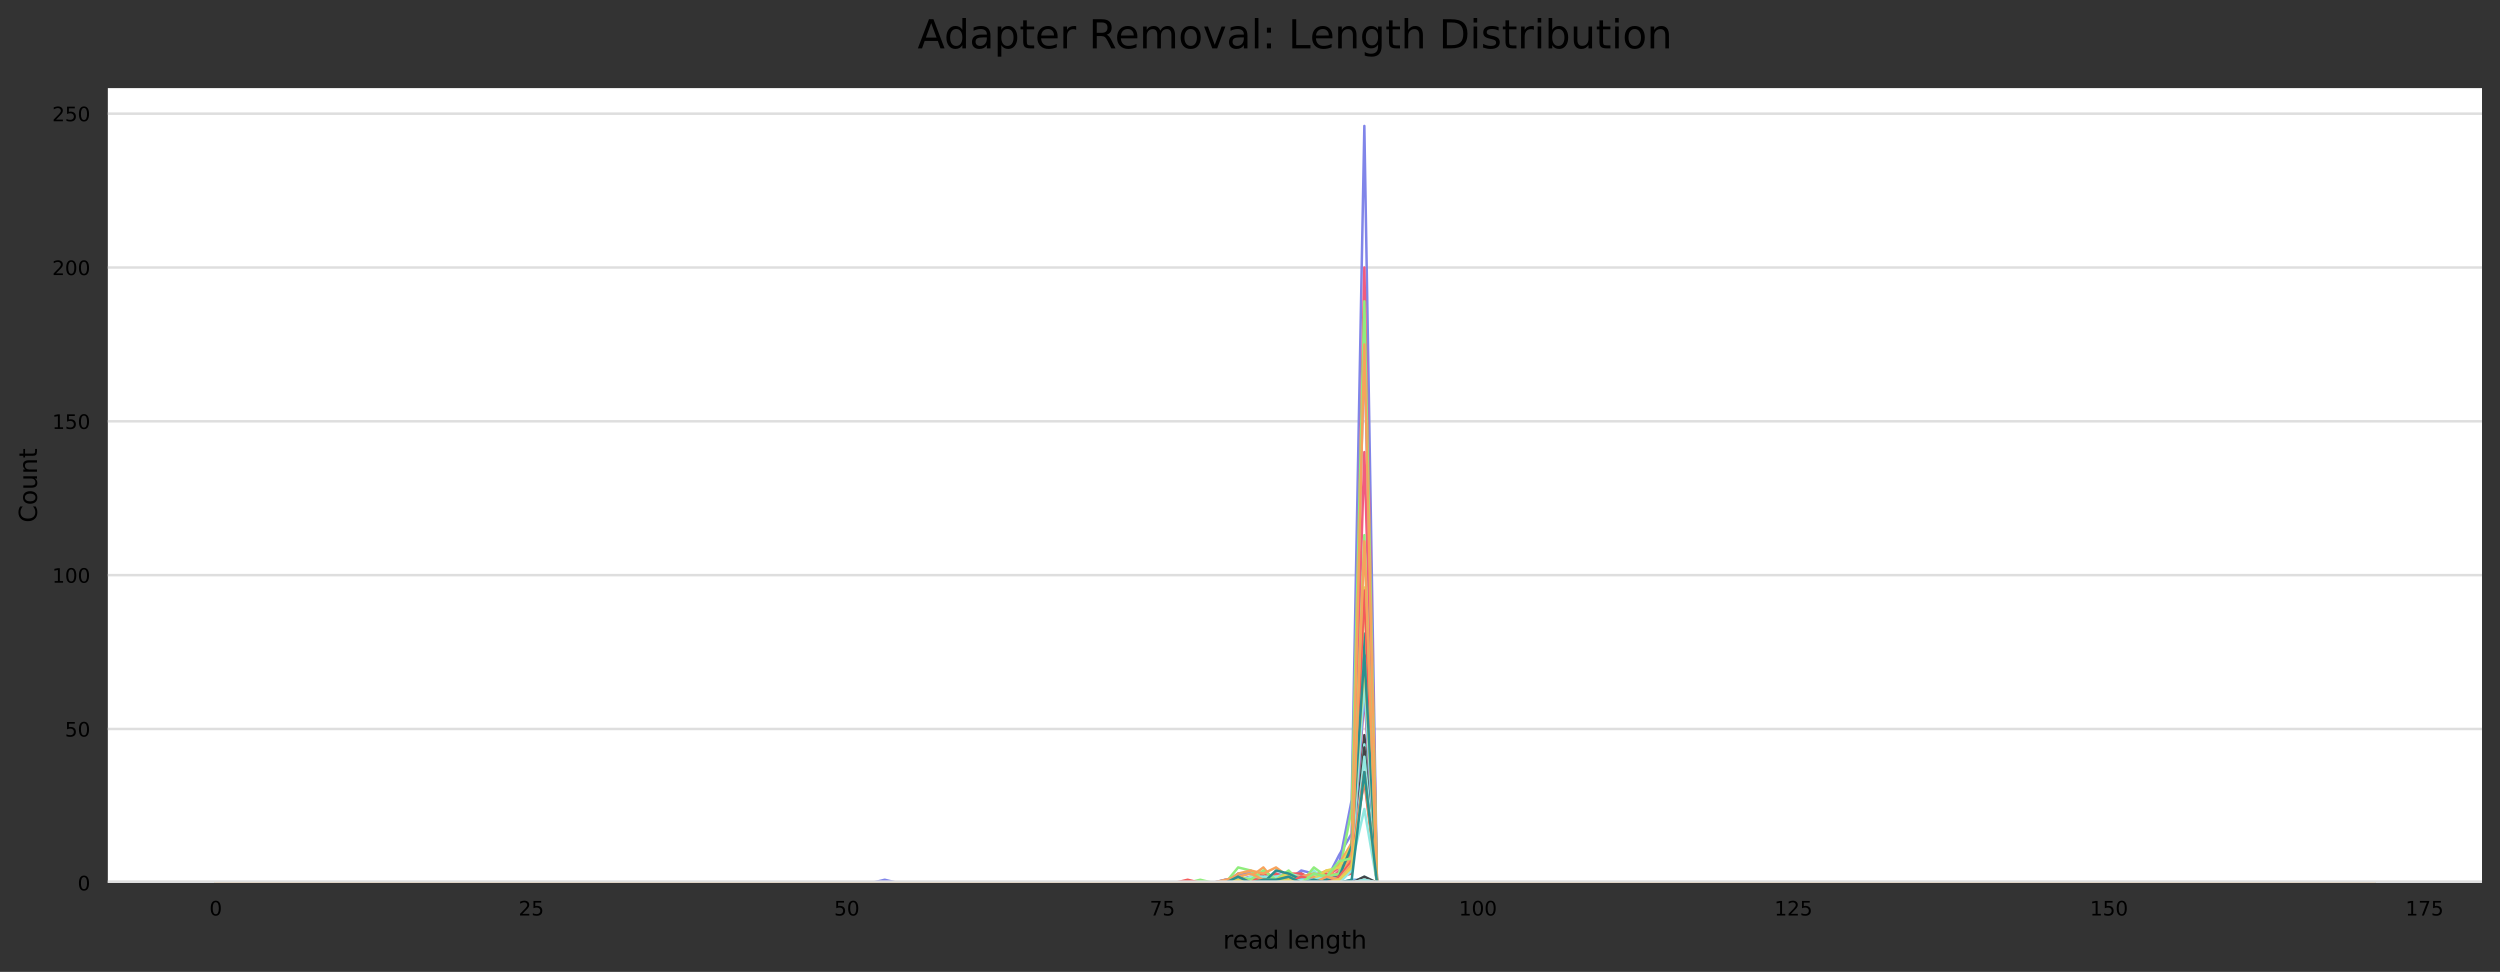 <?xml version="1.0" encoding="utf-8" standalone="no"?>
<!DOCTYPE svg PUBLIC "-//W3C//DTD SVG 1.1//EN"
  "http://www.w3.org/Graphics/SVG/1.1/DTD/svg11.dtd">
<!-- Created with matplotlib (https://matplotlib.org/) -->
<svg height="388.845pt" version="1.1" viewBox="0 0 1000.278 388.845" width="1000.278pt" xmlns="http://www.w3.org/2000/svg" xmlns:xlink="http://www.w3.org/1999/xlink">
 <rect x="0" y="0" width="1000.278" height="388.845" fill="#333333" stroke="none"/>
 <defs>
  <style type="text/css">*{stroke-linecap:butt;stroke-linejoin:round;}</style>
 </defs>
 <g id="figure_1">
  <g id="axes_1">
   <g id="patch_1">
    <path d="M 43.148 353.224 
L 993.078 353.224 
L 993.078 35.256 
L 43.148 35.256 
z
" style="fill:#ffffff;"/>
   </g>
   <g id="matplotlib.axis_1">
    <g id="xtick_1">
     <g id="text_1">
      <!-- 0 -->
      <g transform="translate(83.782 366.303)scale(0.08 -0.08)">
       <defs>
        <path d="M 31.781 66.406 
Q 24.172 66.406 20.328 58.906 
Q 16.5 51.422 16.5 36.375 
Q 16.5 21.391 20.328 13.891 
Q 24.172 6.391 31.781 6.391 
Q 39.453 6.391 43.281 13.891 
Q 47.125 21.391 47.125 36.375 
Q 47.125 51.422 43.281 58.906 
Q 39.453 66.406 31.781 66.406 
z
M 31.781 74.219 
Q 44.047 74.219 50.516 64.516 
Q 56.984 54.828 56.984 36.375 
Q 56.984 17.969 50.516 8.266 
Q 44.047 -1.422 31.781 -1.422 
Q 19.531 -1.422 13.062 8.266 
Q 6.594 17.969 6.594 36.375 
Q 6.594 54.828 13.062 64.516 
Q 19.531 74.219 31.781 74.219 
z
" id="DejaVuSans-48"/>
       </defs>
       <use xlink:href="#DejaVuSans-48"/>
      </g>
     </g>
    </g>
    <g id="xtick_2">
     <g id="text_2">
      <!-- 25 -->
      <g transform="translate(207.49 366.303)scale(0.08 -0.08)">
       <defs>
        <path d="M 19.188 8.297 
L 53.609 8.297 
L 53.609 0 
L 7.328 0 
L 7.328 8.297 
Q 12.938 14.109 22.625 23.891 
Q 32.328 33.688 34.812 36.531 
Q 39.547 41.844 41.422 45.531 
Q 43.312 49.219 43.312 52.781 
Q 43.312 58.594 39.234 62.25 
Q 35.156 65.922 28.609 65.922 
Q 23.969 65.922 18.812 64.312 
Q 13.672 62.703 7.812 59.422 
L 7.812 69.391 
Q 13.766 71.781 18.938 73 
Q 24.125 74.219 28.422 74.219 
Q 39.75 74.219 46.484 68.547 
Q 53.219 62.891 53.219 53.422 
Q 53.219 48.922 51.531 44.891 
Q 49.859 40.875 45.406 35.406 
Q 44.188 33.984 37.641 27.219 
Q 31.109 20.453 19.188 8.297 
z
" id="DejaVuSans-50"/>
        <path d="M 10.797 72.906 
L 49.516 72.906 
L 49.516 64.594 
L 19.828 64.594 
L 19.828 46.734 
Q 21.969 47.469 24.109 47.828 
Q 26.266 48.188 28.422 48.188 
Q 40.625 48.188 47.75 41.5 
Q 54.891 34.812 54.891 23.391 
Q 54.891 11.625 47.562 5.094 
Q 40.234 -1.422 26.906 -1.422 
Q 22.312 -1.422 17.547 -0.641 
Q 12.797 0.141 7.719 1.703 
L 7.719 11.625 
Q 12.109 9.234 16.797 8.062 
Q 21.484 6.891 26.703 6.891 
Q 35.156 6.891 40.078 11.328 
Q 45.016 15.766 45.016 23.391 
Q 45.016 31 40.078 35.438 
Q 35.156 39.891 26.703 39.891 
Q 22.75 39.891 18.812 39.016 
Q 14.891 38.141 10.797 36.281 
z
" id="DejaVuSans-53"/>
       </defs>
       <use xlink:href="#DejaVuSans-50"/>
       <use x="63.623" xlink:href="#DejaVuSans-53"/>
      </g>
     </g>
    </g>
    <g id="xtick_3">
     <g id="text_3">
      <!-- 50 -->
      <g transform="translate(333.743 366.303)scale(0.08 -0.08)">
       <use xlink:href="#DejaVuSans-53"/>
       <use x="63.623" xlink:href="#DejaVuSans-48"/>
      </g>
     </g>
    </g>
    <g id="xtick_4">
     <g id="text_4">
      <!-- 75 -->
      <g transform="translate(459.997 366.303)scale(0.08 -0.08)">
       <defs>
        <path d="M 8.203 72.906 
L 55.078 72.906 
L 55.078 68.703 
L 28.609 0 
L 18.312 0 
L 43.219 64.594 
L 8.203 64.594 
z
" id="DejaVuSans-55"/>
       </defs>
       <use xlink:href="#DejaVuSans-55"/>
       <use x="63.623" xlink:href="#DejaVuSans-53"/>
      </g>
     </g>
    </g>
    <g id="xtick_5">
     <g id="text_5">
      <!-- 100 -->
      <g transform="translate(583.705 366.303)scale(0.08 -0.08)">
       <defs>
        <path d="M 12.406 8.297 
L 28.516 8.297 
L 28.516 63.922 
L 10.984 60.406 
L 10.984 69.391 
L 28.422 72.906 
L 38.281 72.906 
L 38.281 8.297 
L 54.391 8.297 
L 54.391 0 
L 12.406 0 
z
" id="DejaVuSans-49"/>
       </defs>
       <use xlink:href="#DejaVuSans-49"/>
       <use x="63.623" xlink:href="#DejaVuSans-48"/>
       <use x="127.246" xlink:href="#DejaVuSans-48"/>
      </g>
     </g>
    </g>
    <g id="xtick_6">
     <g id="text_6">
      <!-- 125 -->
      <g transform="translate(709.958 366.303)scale(0.08 -0.08)">
       <use xlink:href="#DejaVuSans-49"/>
       <use x="63.623" xlink:href="#DejaVuSans-50"/>
       <use x="127.246" xlink:href="#DejaVuSans-53"/>
      </g>
     </g>
    </g>
    <g id="xtick_7">
     <g id="text_7">
      <!-- 150 -->
      <g transform="translate(836.212 366.303)scale(0.08 -0.08)">
       <use xlink:href="#DejaVuSans-49"/>
       <use x="63.623" xlink:href="#DejaVuSans-53"/>
       <use x="127.246" xlink:href="#DejaVuSans-48"/>
      </g>
     </g>
    </g>
    <g id="xtick_8">
     <g id="text_8">
      <!-- 175 -->
      <g transform="translate(962.465 366.303)scale(0.08 -0.08)">
       <use xlink:href="#DejaVuSans-49"/>
       <use x="63.623" xlink:href="#DejaVuSans-55"/>
       <use x="127.246" xlink:href="#DejaVuSans-53"/>
      </g>
     </g>
    </g>
    <g id="text_9">
     <!-- read length -->
     <g transform="translate(489.329 379.565)scale(0.1 -0.1)">
      <defs>
       <path d="M 41.109 46.297 
Q 39.594 47.172 37.812 47.578 
Q 36.031 48 33.891 48 
Q 26.266 48 22.188 43.047 
Q 18.109 38.094 18.109 28.812 
L 18.109 0 
L 9.078 0 
L 9.078 54.688 
L 18.109 54.688 
L 18.109 46.188 
Q 20.953 51.172 25.484 53.578 
Q 30.031 56 36.531 56 
Q 37.453 56 38.578 55.875 
Q 39.703 55.766 41.062 55.516 
z
" id="DejaVuSans-114"/>
       <path d="M 56.203 29.594 
L 56.203 25.203 
L 14.891 25.203 
Q 15.484 15.922 20.484 11.062 
Q 25.484 6.203 34.422 6.203 
Q 39.594 6.203 44.453 7.469 
Q 49.312 8.734 54.109 11.281 
L 54.109 2.781 
Q 49.266 0.734 44.188 -0.344 
Q 39.109 -1.422 33.891 -1.422 
Q 20.797 -1.422 13.156 6.188 
Q 5.516 13.812 5.516 26.812 
Q 5.516 40.234 12.766 48.109 
Q 20.016 56 32.328 56 
Q 43.359 56 49.781 48.891 
Q 56.203 41.797 56.203 29.594 
z
M 47.219 32.234 
Q 47.125 39.594 43.094 43.984 
Q 39.062 48.391 32.422 48.391 
Q 24.906 48.391 20.391 44.141 
Q 15.875 39.891 15.188 32.172 
z
" id="DejaVuSans-101"/>
       <path d="M 34.281 27.484 
Q 23.391 27.484 19.188 25 
Q 14.984 22.516 14.984 16.5 
Q 14.984 11.719 18.141 8.906 
Q 21.297 6.109 26.703 6.109 
Q 34.188 6.109 38.703 11.406 
Q 43.219 16.703 43.219 25.484 
L 43.219 27.484 
z
M 52.203 31.203 
L 52.203 0 
L 43.219 0 
L 43.219 8.297 
Q 40.141 3.328 35.547 0.953 
Q 30.953 -1.422 24.312 -1.422 
Q 15.922 -1.422 10.953 3.297 
Q 6 8.016 6 15.922 
Q 6 25.141 12.172 29.828 
Q 18.359 34.516 30.609 34.516 
L 43.219 34.516 
L 43.219 35.406 
Q 43.219 41.609 39.141 45 
Q 35.062 48.391 27.688 48.391 
Q 23 48.391 18.547 47.266 
Q 14.109 46.141 10.016 43.891 
L 10.016 52.203 
Q 14.938 54.109 19.578 55.047 
Q 24.219 56 28.609 56 
Q 40.484 56 46.344 49.844 
Q 52.203 43.703 52.203 31.203 
z
" id="DejaVuSans-97"/>
       <path d="M 45.406 46.391 
L 45.406 75.984 
L 54.391 75.984 
L 54.391 0 
L 45.406 0 
L 45.406 8.203 
Q 42.578 3.328 38.25 0.953 
Q 33.938 -1.422 27.875 -1.422 
Q 17.969 -1.422 11.734 6.484 
Q 5.516 14.406 5.516 27.297 
Q 5.516 40.188 11.734 48.094 
Q 17.969 56 27.875 56 
Q 33.938 56 38.25 53.625 
Q 42.578 51.266 45.406 46.391 
z
M 14.797 27.297 
Q 14.797 17.391 18.875 11.75 
Q 22.953 6.109 30.078 6.109 
Q 37.203 6.109 41.297 11.75 
Q 45.406 17.391 45.406 27.297 
Q 45.406 37.203 41.297 42.844 
Q 37.203 48.484 30.078 48.484 
Q 22.953 48.484 18.875 42.844 
Q 14.797 37.203 14.797 27.297 
z
" id="DejaVuSans-100"/>
       <path id="DejaVuSans-32"/>
       <path d="M 9.422 75.984 
L 18.406 75.984 
L 18.406 0 
L 9.422 0 
z
" id="DejaVuSans-108"/>
       <path d="M 54.891 33.016 
L 54.891 0 
L 45.906 0 
L 45.906 32.719 
Q 45.906 40.484 42.875 44.328 
Q 39.844 48.188 33.797 48.188 
Q 26.516 48.188 22.312 43.547 
Q 18.109 38.922 18.109 30.906 
L 18.109 0 
L 9.078 0 
L 9.078 54.688 
L 18.109 54.688 
L 18.109 46.188 
Q 21.344 51.125 25.703 53.562 
Q 30.078 56 35.797 56 
Q 45.219 56 50.047 50.172 
Q 54.891 44.344 54.891 33.016 
z
" id="DejaVuSans-110"/>
       <path d="M 45.406 27.984 
Q 45.406 37.75 41.375 43.109 
Q 37.359 48.484 30.078 48.484 
Q 22.859 48.484 18.828 43.109 
Q 14.797 37.75 14.797 27.984 
Q 14.797 18.266 18.828 12.891 
Q 22.859 7.516 30.078 7.516 
Q 37.359 7.516 41.375 12.891 
Q 45.406 18.266 45.406 27.984 
z
M 54.391 6.781 
Q 54.391 -7.172 48.188 -13.984 
Q 42 -20.797 29.203 -20.797 
Q 24.469 -20.797 20.266 -20.094 
Q 16.062 -19.391 12.109 -17.922 
L 12.109 -9.188 
Q 16.062 -11.328 19.922 -12.344 
Q 23.781 -13.375 27.781 -13.375 
Q 36.625 -13.375 41.016 -8.766 
Q 45.406 -4.156 45.406 5.172 
L 45.406 9.625 
Q 42.625 4.781 38.281 2.391 
Q 33.938 0 27.875 0 
Q 17.828 0 11.672 7.656 
Q 5.516 15.328 5.516 27.984 
Q 5.516 40.672 11.672 48.328 
Q 17.828 56 27.875 56 
Q 33.938 56 38.281 53.609 
Q 42.625 51.219 45.406 46.391 
L 45.406 54.688 
L 54.391 54.688 
z
" id="DejaVuSans-103"/>
       <path d="M 18.312 70.219 
L 18.312 54.688 
L 36.812 54.688 
L 36.812 47.703 
L 18.312 47.703 
L 18.312 18.016 
Q 18.312 11.328 20.141 9.422 
Q 21.969 7.516 27.594 7.516 
L 36.812 7.516 
L 36.812 0 
L 27.594 0 
Q 17.188 0 13.234 3.875 
Q 9.281 7.766 9.281 18.016 
L 9.281 47.703 
L 2.688 47.703 
L 2.688 54.688 
L 9.281 54.688 
L 9.281 70.219 
z
" id="DejaVuSans-116"/>
       <path d="M 54.891 33.016 
L 54.891 0 
L 45.906 0 
L 45.906 32.719 
Q 45.906 40.484 42.875 44.328 
Q 39.844 48.188 33.797 48.188 
Q 26.516 48.188 22.312 43.547 
Q 18.109 38.922 18.109 30.906 
L 18.109 0 
L 9.078 0 
L 9.078 75.984 
L 18.109 75.984 
L 18.109 46.188 
Q 21.344 51.125 25.703 53.562 
Q 30.078 56 35.797 56 
Q 45.219 56 50.047 50.172 
Q 54.891 44.344 54.891 33.016 
z
" id="DejaVuSans-104"/>
      </defs>
      <use xlink:href="#DejaVuSans-114"/>
      <use x="38.863" xlink:href="#DejaVuSans-101"/>
      <use x="100.387" xlink:href="#DejaVuSans-97"/>
      <use x="161.666" xlink:href="#DejaVuSans-100"/>
      <use x="225.143" xlink:href="#DejaVuSans-32"/>
      <use x="256.93" xlink:href="#DejaVuSans-108"/>
      <use x="284.713" xlink:href="#DejaVuSans-101"/>
      <use x="346.236" xlink:href="#DejaVuSans-110"/>
      <use x="409.615" xlink:href="#DejaVuSans-103"/>
      <use x="473.092" xlink:href="#DejaVuSans-116"/>
      <use x="512.301" xlink:href="#DejaVuSans-104"/>
     </g>
    </g>
   </g>
   <g id="matplotlib.axis_2">
    <g id="ytick_1">
     <g id="line2d_1">
      <path clip-path="url(#p26b584bfba)" d="M 43.148 353.224 
L 993.078 353.224 
" style="fill:none;stroke:#dedede;stroke-linecap:square;"/>
     </g>
     <g id="text_10">
      <!-- 0 -->
      <g transform="translate(31.058 356.263)scale(0.08 -0.08)">
       <use xlink:href="#DejaVuSans-48"/>
      </g>
     </g>
    </g>
    <g id="ytick_2">
     <g id="line2d_2">
      <path clip-path="url(#p26b584bfba)" d="M 43.148 291.674 
L 993.078 291.674 
" style="fill:none;stroke:#dedede;stroke-linecap:square;"/>
     </g>
     <g id="text_11">
      <!-- 50 -->
      <g transform="translate(25.968 294.713)scale(0.08 -0.08)">
       <use xlink:href="#DejaVuSans-53"/>
       <use x="63.623" xlink:href="#DejaVuSans-48"/>
      </g>
     </g>
    </g>
    <g id="ytick_3">
     <g id="line2d_3">
      <path clip-path="url(#p26b584bfba)" d="M 43.148 230.124 
L 993.078 230.124 
" style="fill:none;stroke:#dedede;stroke-linecap:square;"/>
     </g>
     <g id="text_12">
      <!-- 100 -->
      <g transform="translate(20.878 233.163)scale(0.08 -0.08)">
       <use xlink:href="#DejaVuSans-49"/>
       <use x="63.623" xlink:href="#DejaVuSans-48"/>
       <use x="127.246" xlink:href="#DejaVuSans-48"/>
      </g>
     </g>
    </g>
    <g id="ytick_4">
     <g id="line2d_4">
      <path clip-path="url(#p26b584bfba)" d="M 43.148 168.573 
L 993.078 168.573 
" style="fill:none;stroke:#dedede;stroke-linecap:square;"/>
     </g>
     <g id="text_13">
      <!-- 150 -->
      <g transform="translate(20.878 171.613)scale(0.08 -0.08)">
       <use xlink:href="#DejaVuSans-49"/>
       <use x="63.623" xlink:href="#DejaVuSans-53"/>
       <use x="127.246" xlink:href="#DejaVuSans-48"/>
      </g>
     </g>
    </g>
    <g id="ytick_5">
     <g id="line2d_5">
      <path clip-path="url(#p26b584bfba)" d="M 43.148 107.023 
L 993.078 107.023 
" style="fill:none;stroke:#dedede;stroke-linecap:square;"/>
     </g>
     <g id="text_14">
      <!-- 200 -->
      <g transform="translate(20.878 110.063)scale(0.08 -0.08)">
       <use xlink:href="#DejaVuSans-50"/>
       <use x="63.623" xlink:href="#DejaVuSans-48"/>
       <use x="127.246" xlink:href="#DejaVuSans-48"/>
      </g>
     </g>
    </g>
    <g id="ytick_6">
     <g id="line2d_6">
      <path clip-path="url(#p26b584bfba)" d="M 43.148 45.473 
L 993.078 45.473 
" style="fill:none;stroke:#dedede;stroke-linecap:square;"/>
     </g>
     <g id="text_15">
      <!-- 250 -->
      <g transform="translate(20.878 48.513)scale(0.08 -0.08)">
       <use xlink:href="#DejaVuSans-50"/>
       <use x="63.623" xlink:href="#DejaVuSans-53"/>
       <use x="127.246" xlink:href="#DejaVuSans-48"/>
      </g>
     </g>
    </g>
    <g id="text_16">
     <!-- Count -->
     <g transform="translate(14.798 209.088)rotate(-90)scale(0.1 -0.1)">
      <defs>
       <path d="M 64.406 67.281 
L 64.406 56.891 
Q 59.422 61.531 53.781 63.812 
Q 48.141 66.109 41.797 66.109 
Q 29.297 66.109 22.656 58.469 
Q 16.016 50.828 16.016 36.375 
Q 16.016 21.969 22.656 14.328 
Q 29.297 6.688 41.797 6.688 
Q 48.141 6.688 53.781 8.984 
Q 59.422 11.281 64.406 15.922 
L 64.406 5.609 
Q 59.234 2.094 53.438 0.328 
Q 47.656 -1.422 41.219 -1.422 
Q 24.656 -1.422 15.125 8.703 
Q 5.609 18.844 5.609 36.375 
Q 5.609 53.953 15.125 64.078 
Q 24.656 74.219 41.219 74.219 
Q 47.75 74.219 53.531 72.484 
Q 59.328 70.75 64.406 67.281 
z
" id="DejaVuSans-67"/>
       <path d="M 30.609 48.391 
Q 23.391 48.391 19.188 42.75 
Q 14.984 37.109 14.984 27.297 
Q 14.984 17.484 19.156 11.844 
Q 23.344 6.203 30.609 6.203 
Q 37.797 6.203 41.984 11.859 
Q 46.188 17.531 46.188 27.297 
Q 46.188 37.016 41.984 42.703 
Q 37.797 48.391 30.609 48.391 
z
M 30.609 56 
Q 42.328 56 49.016 48.375 
Q 55.719 40.766 55.719 27.297 
Q 55.719 13.875 49.016 6.219 
Q 42.328 -1.422 30.609 -1.422 
Q 18.844 -1.422 12.172 6.219 
Q 5.516 13.875 5.516 27.297 
Q 5.516 40.766 12.172 48.375 
Q 18.844 56 30.609 56 
z
" id="DejaVuSans-111"/>
       <path d="M 8.5 21.578 
L 8.5 54.688 
L 17.484 54.688 
L 17.484 21.922 
Q 17.484 14.156 20.5 10.266 
Q 23.531 6.391 29.594 6.391 
Q 36.859 6.391 41.078 11.031 
Q 45.312 15.672 45.312 23.688 
L 45.312 54.688 
L 54.297 54.688 
L 54.297 0 
L 45.312 0 
L 45.312 8.406 
Q 42.047 3.422 37.719 1 
Q 33.406 -1.422 27.688 -1.422 
Q 18.266 -1.422 13.375 4.438 
Q 8.5 10.297 8.5 21.578 
z
M 31.109 56 
z
" id="DejaVuSans-117"/>
      </defs>
      <use xlink:href="#DejaVuSans-67"/>
      <use x="69.824" xlink:href="#DejaVuSans-111"/>
      <use x="131.006" xlink:href="#DejaVuSans-117"/>
      <use x="194.385" xlink:href="#DejaVuSans-110"/>
      <use x="257.764" xlink:href="#DejaVuSans-116"/>
     </g>
    </g>
   </g>
   <g id="line2d_7">
    <path clip-path="url(#p26b584bfba)" d="M 86.327 353.224 
L 949.899 353.224 
L 949.899 353.224 
" style="fill:none;stroke:#7cb5ec;stroke-linecap:square;"/>
   </g>
   <g id="line2d_8">
    <path clip-path="url(#p26b584bfba)" d="M 86.327 353.224 
L 949.899 353.224 
L 949.899 353.224 
" style="fill:none;stroke:#434348;stroke-linecap:square;"/>
   </g>
   <g id="line2d_9">
    <path clip-path="url(#p26b584bfba)" d="M 86.327 353.224 
L 949.899 353.224 
L 949.899 353.224 
" style="fill:none;stroke:#90ed7d;stroke-linecap:square;"/>
   </g>
   <g id="line2d_10">
    <path clip-path="url(#p26b584bfba)" d="M 86.327 353.224 
L 949.899 353.224 
L 949.899 353.224 
" style="fill:none;stroke:#f7a35c;stroke-linecap:square;"/>
   </g>
   <g id="line2d_11">
    <path clip-path="url(#p26b584bfba)" d="M 86.327 353.224 
L 949.899 353.224 
L 949.899 353.224 
" style="fill:none;stroke:#8085e9;stroke-linecap:square;"/>
   </g>
   <g id="line2d_12">
    <path clip-path="url(#p26b584bfba)" d="M 86.327 353.224 
L 949.899 353.224 
L 949.899 353.224 
" style="fill:none;stroke:#f15c80;stroke-linecap:square;"/>
   </g>
   <g id="line2d_13">
    <path clip-path="url(#p26b584bfba)" d="M 86.327 353.224 
L 949.899 353.224 
L 949.899 353.224 
" style="fill:none;stroke:#e4d354;stroke-linecap:square;"/>
   </g>
   <g id="line2d_14">
    <path clip-path="url(#p26b584bfba)" d="M 86.327 353.224 
L 540.839 353.224 
L 545.889 351.993 
L 550.939 353.224 
L 949.899 353.224 
L 949.899 353.224 
" style="fill:none;stroke:#2b908f;stroke-linecap:square;"/>
   </g>
   <g id="line2d_15">
    <path clip-path="url(#p26b584bfba)" d="M 86.327 353.224 
L 949.899 353.224 
L 949.899 353.224 
" style="fill:none;stroke:#f45b5b;stroke-linecap:square;"/>
   </g>
   <g id="line2d_16">
    <path clip-path="url(#p26b584bfba)" d="M 86.327 353.224 
L 540.839 353.224 
L 545.889 350.762 
L 550.939 353.224 
L 949.899 353.224 
L 949.899 353.224 
" style="fill:none;stroke:#91e8e1;stroke-linecap:square;"/>
   </g>
   <g id="line2d_17">
    <path clip-path="url(#p26b584bfba)" d="M 86.327 353.224 
L 535.789 353.224 
L 540.839 351.993 
L 545.889 351.993 
L 550.939 353.224 
L 949.899 353.224 
L 949.899 353.224 
" style="fill:none;stroke:#7cb5ec;stroke-linecap:square;"/>
   </g>
   <g id="line2d_18">
    <path clip-path="url(#p26b584bfba)" d="M 86.327 353.224 
L 540.839 353.224 
L 545.889 350.762 
L 550.939 353.224 
L 949.899 353.224 
L 949.899 353.224 
" style="fill:none;stroke:#434348;stroke-linecap:square;"/>
   </g>
   <g id="line2d_19">
    <path clip-path="url(#p26b584bfba)" d="M 86.327 353.224 
L 949.899 353.224 
L 949.899 353.224 
" style="fill:none;stroke:#90ed7d;stroke-linecap:square;"/>
   </g>
   <g id="line2d_20">
    <path clip-path="url(#p26b584bfba)" d="M 86.327 353.224 
L 949.899 353.224 
L 949.899 353.224 
" style="fill:none;stroke:#f7a35c;stroke-linecap:square;"/>
   </g>
   <g id="line2d_21">
    <path clip-path="url(#p26b584bfba)" d="M 86.327 353.224 
L 924.649 353.224 
L 924.649 353.224 
" style="fill:none;stroke:#8085e9;stroke-linecap:square;"/>
   </g>
   <g id="line2d_22">
    <path clip-path="url(#p26b584bfba)" d="M 86.327 353.224 
L 924.649 353.224 
L 924.649 353.224 
" style="fill:none;stroke:#f15c80;stroke-linecap:square;"/>
   </g>
   <g id="line2d_23">
    <path clip-path="url(#p26b584bfba)" d="M 86.327 353.224 
L 949.899 353.224 
L 949.899 353.224 
" style="fill:none;stroke:#e4d354;stroke-linecap:square;"/>
   </g>
   <g id="line2d_24">
    <path clip-path="url(#p26b584bfba)" d="M 86.327 353.224 
L 949.899 353.224 
L 949.899 353.224 
" style="fill:none;stroke:#2b908f;stroke-linecap:square;"/>
   </g>
   <g id="line2d_25">
    <path clip-path="url(#p26b584bfba)" d="M 86.327 353.224 
L 949.899 353.224 
L 949.899 353.224 
" style="fill:none;stroke:#f45b5b;stroke-linecap:square;"/>
   </g>
   <g id="line2d_26">
    <path clip-path="url(#p26b584bfba)" d="M 86.327 353.224 
L 949.899 353.224 
L 949.899 353.224 
" style="fill:none;stroke:#91e8e1;stroke-linecap:square;"/>
   </g>
   <g id="line2d_27">
    <path clip-path="url(#p26b584bfba)" d="M 86.327 353.224 
L 490.337 353.224 
L 495.388 349.531 
L 500.438 349.531 
L 505.488 353.224 
L 510.538 353.224 
L 515.588 349.531 
L 520.638 353.224 
L 525.688 351.993 
L 535.789 351.993 
L 540.839 344.607 
L 545.889 267.054 
L 550.939 353.224 
L 949.899 353.224 
L 949.899 353.224 
" style="fill:none;stroke:#7cb5ec;stroke-linecap:square;"/>
   </g>
   <g id="line2d_28">
    <path clip-path="url(#p26b584bfba)" d="M 86.327 353.224 
L 500.438 353.224 
L 505.488 350.762 
L 510.538 353.224 
L 515.588 351.993 
L 520.638 349.531 
L 525.688 353.224 
L 530.738 351.993 
L 535.789 349.531 
L 540.839 339.683 
L 545.889 294.136 
L 550.939 353.224 
L 949.899 353.224 
L 949.899 353.224 
" style="fill:none;stroke:#434348;stroke-linecap:square;"/>
   </g>
   <g id="line2d_29">
    <path clip-path="url(#p26b584bfba)" d="M 86.327 353.224 
L 949.899 353.224 
L 949.899 353.224 
" style="fill:none;stroke:#90ed7d;stroke-linecap:square;"/>
   </g>
   <g id="line2d_30">
    <path clip-path="url(#p26b584bfba)" d="M 86.327 353.224 
L 949.899 353.224 
L 949.899 353.224 
" style="fill:none;stroke:#f7a35c;stroke-linecap:square;"/>
   </g>
   <g id="line2d_31">
    <path clip-path="url(#p26b584bfba)" d="M 86.327 353.224 
L 485.287 353.224 
L 490.337 351.993 
L 495.388 351.993 
L 500.438 350.762 
L 505.488 353.224 
L 510.538 350.762 
L 515.588 351.993 
L 520.638 348.3 
L 525.688 349.531 
L 530.738 351.993 
L 535.789 345.838 
L 540.839 319.987 
L 545.889 50.397 
L 550.939 353.224 
L 949.899 353.224 
L 949.899 353.224 
" style="fill:none;stroke:#8085e9;stroke-linecap:square;"/>
   </g>
   <g id="line2d_32">
    <path clip-path="url(#p26b584bfba)" d="M 86.327 353.224 
L 490.337 353.224 
L 495.388 351.993 
L 500.438 351.993 
L 505.488 350.762 
L 515.588 353.224 
L 520.638 353.224 
L 525.688 351.993 
L 530.738 351.993 
L 535.789 350.762 
L 540.839 337.221 
L 545.889 107.023 
L 550.939 353.224 
L 949.899 353.224 
L 949.899 353.224 
" style="fill:none;stroke:#f15c80;stroke-linecap:square;"/>
   </g>
   <g id="line2d_33">
    <path clip-path="url(#p26b584bfba)" d="M 86.327 353.224 
L 949.899 353.224 
L 949.899 353.224 
" style="fill:none;stroke:#e4d354;stroke-linecap:square;"/>
   </g>
   <g id="line2d_34">
    <path clip-path="url(#p26b584bfba)" d="M 86.327 353.224 
L 949.899 353.224 
L 949.899 353.224 
" style="fill:none;stroke:#2b908f;stroke-linecap:square;"/>
   </g>
   <g id="line2d_35">
    <path clip-path="url(#p26b584bfba)" d="M 86.327 353.224 
L 495.388 353.224 
L 500.438 351.993 
L 505.488 349.531 
L 510.538 351.993 
L 520.638 351.993 
L 525.688 349.531 
L 530.738 349.531 
L 535.789 350.762 
L 540.839 349.531 
L 545.889 278.133 
L 550.939 353.224 
L 949.899 353.224 
L 949.899 353.224 
" style="fill:none;stroke:#f45b5b;stroke-linecap:square;"/>
   </g>
   <g id="line2d_36">
    <path clip-path="url(#p26b584bfba)" d="M 86.327 353.224 
L 490.337 353.224 
L 495.388 350.762 
L 500.438 353.224 
L 505.488 351.993 
L 510.538 353.224 
L 530.738 353.224 
L 535.789 351.993 
L 540.839 347.069 
L 545.889 297.829 
L 550.939 353.224 
L 949.899 353.224 
L 949.899 353.224 
" style="fill:none;stroke:#91e8e1;stroke-linecap:square;"/>
   </g>
   <g id="line2d_37">
    <path clip-path="url(#p26b584bfba)" d="M 86.327 353.224 
L 949.899 353.224 
L 949.899 353.224 
" style="fill:none;stroke:#7cb5ec;stroke-linecap:square;"/>
   </g>
   <g id="line2d_38">
    <path clip-path="url(#p26b584bfba)" d="M 86.327 353.224 
L 949.899 353.224 
L 949.899 353.224 
" style="fill:none;stroke:#434348;stroke-linecap:square;"/>
   </g>
   <g id="line2d_39">
    <path clip-path="url(#p26b584bfba)" d="M 86.327 353.224 
L 949.899 353.224 
L 949.899 353.224 
" style="fill:none;stroke:#90ed7d;stroke-linecap:square;"/>
   </g>
   <g id="line2d_40">
    <path clip-path="url(#p26b584bfba)" d="M 86.327 353.224 
L 949.899 353.224 
L 949.899 353.224 
" style="fill:none;stroke:#f7a35c;stroke-linecap:square;"/>
   </g>
   <g id="line2d_41">
    <path clip-path="url(#p26b584bfba)" d="M 0 0 
" style="fill:none;stroke:#8085e9;stroke-linecap:square;"/>
   </g>
   <g id="line2d_42">
    <path clip-path="url(#p26b584bfba)" d="M 86.327 353.224 
L 949.899 353.224 
L 949.899 353.224 
" style="fill:none;stroke:#f15c80;stroke-linecap:square;"/>
   </g>
   <g id="line2d_43">
    <path clip-path="url(#p26b584bfba)" d="M 86.327 353.224 
L 949.899 353.224 
L 949.899 353.224 
" style="fill:none;stroke:#e4d354;stroke-linecap:square;"/>
   </g>
   <g id="line2d_44">
    <path clip-path="url(#p26b584bfba)" d="M 0 0 
" style="fill:none;stroke:#2b908f;stroke-linecap:square;"/>
   </g>
   <g id="line2d_45">
    <path clip-path="url(#p26b584bfba)" d="M 86.327 353.224 
L 949.899 353.224 
L 949.899 353.224 
" style="fill:none;stroke:#f45b5b;stroke-linecap:square;"/>
   </g>
   <g id="line2d_46">
    <path clip-path="url(#p26b584bfba)" d="M 86.327 353.224 
L 949.899 353.224 
L 949.899 353.224 
" style="fill:none;stroke:#91e8e1;stroke-linecap:square;"/>
   </g>
   <g id="line2d_47">
    <path clip-path="url(#p26b584bfba)" d="M 86.327 353.224 
L 949.899 353.224 
L 949.899 353.224 
" style="fill:none;stroke:#7cb5ec;stroke-linecap:square;"/>
   </g>
   <g id="line2d_48">
    <path clip-path="url(#p26b584bfba)" d="M 86.327 353.224 
L 949.899 353.224 
L 949.899 353.224 
" style="fill:none;stroke:#434348;stroke-linecap:square;"/>
   </g>
   <g id="line2d_49">
    <path clip-path="url(#p26b584bfba)" d="M 86.327 353.224 
L 475.187 353.224 
L 480.237 351.993 
L 485.287 353.224 
L 490.337 353.224 
L 495.388 351.993 
L 500.438 353.224 
L 510.538 353.224 
L 515.588 351.993 
L 520.638 351.993 
L 525.688 353.224 
L 924.649 353.224 
L 924.649 353.224 
" style="fill:none;stroke:#90ed7d;stroke-linecap:square;"/>
   </g>
   <g id="line2d_50">
    <path clip-path="url(#p26b584bfba)" d="M 86.327 353.224 
L 924.649 353.224 
L 924.649 353.224 
" style="fill:none;stroke:#f7a35c;stroke-linecap:square;"/>
   </g>
   <g id="line2d_51">
    <path clip-path="url(#p26b584bfba)" d="M 86.327 353.224 
L 949.899 353.224 
L 949.899 353.224 
" style="fill:none;stroke:#8085e9;stroke-linecap:square;"/>
   </g>
   <g id="line2d_52">
    <path clip-path="url(#p26b584bfba)" d="M 86.327 353.224 
L 540.839 353.224 
L 545.889 351.993 
L 550.939 353.224 
L 949.899 353.224 
L 949.899 353.224 
" style="fill:none;stroke:#f15c80;stroke-linecap:square;"/>
   </g>
   <g id="line2d_53">
    <path clip-path="url(#p26b584bfba)" d="M 86.327 353.224 
L 490.337 353.224 
L 495.388 351.993 
L 505.488 351.993 
L 510.538 353.224 
L 515.588 351.993 
L 520.638 351.993 
L 525.688 353.224 
L 530.738 350.762 
L 535.789 349.531 
L 540.839 339.683 
L 545.889 235.048 
L 550.939 353.224 
L 949.899 353.224 
L 949.899 353.224 
" style="fill:none;stroke:#e4d354;stroke-linecap:square;"/>
   </g>
   <g id="line2d_54">
    <path clip-path="url(#p26b584bfba)" d="M 86.327 353.224 
L 490.337 353.224 
L 495.388 350.762 
L 500.438 353.224 
L 510.538 353.224 
L 515.588 349.531 
L 520.638 353.224 
L 525.688 353.224 
L 530.738 351.993 
L 535.789 349.531 
L 540.839 344.607 
L 545.889 253.513 
L 550.939 353.224 
L 949.899 353.224 
L 949.899 353.224 
" style="fill:none;stroke:#2b908f;stroke-linecap:square;"/>
   </g>
   <g id="line2d_55">
    <path clip-path="url(#p26b584bfba)" d="M 86.327 353.224 
L 949.899 353.224 
L 949.899 353.224 
" style="fill:none;stroke:#f45b5b;stroke-linecap:square;"/>
   </g>
   <g id="line2d_56">
    <path clip-path="url(#p26b584bfba)" d="M 86.327 353.224 
L 949.899 353.224 
L 949.899 353.224 
" style="fill:none;stroke:#91e8e1;stroke-linecap:square;"/>
   </g>
   <g id="line2d_57">
    <path clip-path="url(#p26b584bfba)" d="M 86.327 353.224 
L 490.337 353.224 
L 495.388 350.762 
L 500.438 353.224 
L 515.588 353.224 
L 520.638 351.993 
L 525.688 353.224 
L 530.738 353.224 
L 535.789 350.762 
L 540.839 345.838 
L 545.889 263.361 
L 550.939 353.224 
L 949.899 353.224 
L 949.899 353.224 
" style="fill:none;stroke:#7cb5ec;stroke-linecap:square;"/>
   </g>
   <g id="line2d_58">
    <path clip-path="url(#p26b584bfba)" d="M 86.327 353.224 
L 490.337 353.224 
L 495.388 351.993 
L 500.438 351.993 
L 505.488 350.762 
L 510.538 353.224 
L 520.638 353.224 
L 530.738 350.762 
L 535.789 351.993 
L 540.839 343.376 
L 545.889 299.06 
L 550.939 353.224 
L 949.899 353.224 
L 949.899 353.224 
" style="fill:none;stroke:#434348;stroke-linecap:square;"/>
   </g>
   <g id="line2d_59">
    <path clip-path="url(#p26b584bfba)" d="M 86.327 353.224 
L 949.899 353.224 
L 949.899 353.224 
" style="fill:none;stroke:#90ed7d;stroke-linecap:square;"/>
   </g>
   <g id="line2d_60">
    <path clip-path="url(#p26b584bfba)" d="M 86.327 353.224 
L 949.899 353.224 
L 949.899 353.224 
" style="fill:none;stroke:#f7a35c;stroke-linecap:square;"/>
   </g>
   <g id="line2d_61">
    <path clip-path="url(#p26b584bfba)" d="M 86.327 353.224 
L 485.287 353.224 
L 490.337 351.993 
L 495.388 351.993 
L 500.438 353.224 
L 505.488 353.224 
L 510.538 349.531 
L 515.588 350.762 
L 520.638 349.531 
L 525.688 351.993 
L 530.738 351.993 
L 535.789 342.145 
L 540.839 333.528 
L 545.889 137.798 
L 550.939 353.224 
L 949.899 353.224 
L 949.899 353.224 
" style="fill:none;stroke:#8085e9;stroke-linecap:square;"/>
   </g>
   <g id="line2d_62">
    <path clip-path="url(#p26b584bfba)" d="M 86.327 353.224 
L 490.337 353.224 
L 495.388 351.993 
L 500.438 353.224 
L 510.538 353.224 
L 515.588 350.762 
L 525.688 353.224 
L 530.738 350.762 
L 535.789 347.069 
L 540.839 344.607 
L 545.889 180.884 
L 550.939 353.224 
L 949.899 353.224 
L 949.899 353.224 
" style="fill:none;stroke:#f15c80;stroke-linecap:square;"/>
   </g>
   <g id="line2d_63">
    <path clip-path="url(#p26b584bfba)" d="M 86.327 353.224 
L 949.899 353.224 
L 949.899 353.224 
" style="fill:none;stroke:#e4d354;stroke-linecap:square;"/>
   </g>
   <g id="line2d_64">
    <path clip-path="url(#p26b584bfba)" d="M 86.327 353.224 
L 540.839 353.224 
L 545.889 351.993 
L 550.939 353.224 
L 949.899 353.224 
L 949.899 353.224 
" style="fill:none;stroke:#2b908f;stroke-linecap:square;"/>
   </g>
   <g id="line2d_65">
    <path clip-path="url(#p26b584bfba)" d="M 86.327 353.224 
L 949.899 353.224 
L 949.899 353.224 
" style="fill:none;stroke:#f45b5b;stroke-linecap:square;"/>
   </g>
   <g id="line2d_66">
    <path clip-path="url(#p26b584bfba)" d="M 86.327 353.224 
L 949.899 353.224 
L 949.899 353.224 
" style="fill:none;stroke:#91e8e1;stroke-linecap:square;"/>
   </g>
   <g id="line2d_67">
    <path clip-path="url(#p26b584bfba)" d="M 86.327 353.224 
L 949.899 353.224 
L 949.899 353.224 
" style="fill:none;stroke:#7cb5ec;stroke-linecap:square;"/>
   </g>
   <g id="line2d_68">
    <path clip-path="url(#p26b584bfba)" d="M 86.327 353.224 
L 949.899 353.224 
L 949.899 353.224 
" style="fill:none;stroke:#434348;stroke-linecap:square;"/>
   </g>
   <g id="line2d_69">
    <path clip-path="url(#p26b584bfba)" d="M 86.327 353.224 
L 944.849 353.224 
L 944.849 353.224 
" style="fill:none;stroke:#90ed7d;stroke-linecap:square;"/>
   </g>
   <g id="line2d_70">
    <path clip-path="url(#p26b584bfba)" d="M 86.327 353.224 
L 944.849 353.224 
L 944.849 353.224 
" style="fill:none;stroke:#f7a35c;stroke-linecap:square;"/>
   </g>
   <g id="line2d_71">
    <path clip-path="url(#p26b584bfba)" d="M 86.327 353.224 
L 949.899 353.224 
L 949.899 353.224 
" style="fill:none;stroke:#8085e9;stroke-linecap:square;"/>
   </g>
   <g id="line2d_72">
    <path clip-path="url(#p26b584bfba)" d="M 86.327 353.224 
L 949.899 353.224 
L 949.899 353.224 
" style="fill:none;stroke:#f15c80;stroke-linecap:square;"/>
   </g>
   <g id="line2d_73">
    <path clip-path="url(#p26b584bfba)" d="M 86.327 353.224 
L 944.849 353.224 
L 944.849 353.224 
" style="fill:none;stroke:#e4d354;stroke-linecap:square;"/>
   </g>
   <g id="line2d_74">
    <path clip-path="url(#p26b584bfba)" d="M 86.327 353.224 
L 894.348 353.224 
L 894.348 353.224 
" style="fill:none;stroke:#2b908f;stroke-linecap:square;"/>
   </g>
   <g id="line2d_75">
    <path clip-path="url(#p26b584bfba)" d="M 86.327 353.224 
L 949.899 353.224 
L 949.899 353.224 
" style="fill:none;stroke:#f45b5b;stroke-linecap:square;"/>
   </g>
   <g id="line2d_76">
    <path clip-path="url(#p26b584bfba)" d="M 86.327 353.224 
L 949.899 353.224 
L 949.899 353.224 
" style="fill:none;stroke:#91e8e1;stroke-linecap:square;"/>
   </g>
   <g id="line2d_77">
    <path clip-path="url(#p26b584bfba)" d="M 86.327 353.224 
L 510.538 353.224 
L 515.588 351.993 
L 520.638 351.993 
L 525.688 353.224 
L 924.649 353.224 
L 924.649 353.224 
" style="fill:none;stroke:#7cb5ec;stroke-linecap:square;"/>
   </g>
   <g id="line2d_78">
    <path clip-path="url(#p26b584bfba)" d="M 86.327 353.224 
L 924.649 353.224 
L 924.649 353.224 
" style="fill:none;stroke:#434348;stroke-linecap:square;"/>
   </g>
   <g id="line2d_79">
    <path clip-path="url(#p26b584bfba)" d="M 86.327 353.224 
L 949.899 353.224 
L 949.899 353.224 
" style="fill:none;stroke:#90ed7d;stroke-linecap:square;"/>
   </g>
   <g id="line2d_80">
    <path clip-path="url(#p26b584bfba)" d="M 86.327 353.224 
L 949.899 353.224 
L 949.899 353.224 
" style="fill:none;stroke:#f7a35c;stroke-linecap:square;"/>
   </g>
   <g id="line2d_81">
    <path clip-path="url(#p26b584bfba)" d="M 86.327 353.224 
L 490.337 353.224 
L 495.388 349.531 
L 500.438 349.531 
L 505.488 351.993 
L 510.538 350.762 
L 515.588 350.762 
L 520.638 351.993 
L 525.688 349.531 
L 530.738 351.993 
L 540.839 347.069 
L 545.889 276.902 
L 550.939 353.224 
L 949.899 353.224 
L 949.899 353.224 
" style="fill:none;stroke:#8085e9;stroke-linecap:square;"/>
   </g>
   <g id="line2d_82">
    <path clip-path="url(#p26b584bfba)" d="M 86.327 353.224 
L 490.337 353.224 
L 495.388 351.993 
L 500.438 351.993 
L 505.488 353.224 
L 510.538 351.993 
L 515.588 351.993 
L 520.638 350.762 
L 525.688 353.224 
L 530.738 353.224 
L 535.789 348.3 
L 540.839 348.3 
L 545.889 265.823 
L 550.939 353.224 
L 949.899 353.224 
L 949.899 353.224 
" style="fill:none;stroke:#f15c80;stroke-linecap:square;"/>
   </g>
   <g id="line2d_83">
    <path clip-path="url(#p26b584bfba)" d="M 86.327 353.224 
L 540.839 353.224 
L 545.889 351.993 
L 550.939 353.224 
L 949.899 353.224 
L 949.899 353.224 
" style="fill:none;stroke:#e4d354;stroke-linecap:square;"/>
   </g>
   <g id="line2d_84">
    <path clip-path="url(#p26b584bfba)" d="M 86.327 353.224 
L 949.899 353.224 
L 949.899 353.224 
" style="fill:none;stroke:#2b908f;stroke-linecap:square;"/>
   </g>
   <g id="line2d_85">
    <path clip-path="url(#p26b584bfba)" d="M 86.327 353.224 
L 470.137 353.224 
L 475.187 351.993 
L 480.237 353.224 
L 490.337 353.224 
L 495.388 351.993 
L 510.538 351.993 
L 515.588 349.531 
L 520.638 349.531 
L 525.688 351.993 
L 530.738 353.224 
L 535.789 351.993 
L 540.839 340.914 
L 545.889 312.601 
L 550.939 353.224 
L 949.899 353.224 
L 949.899 353.224 
" style="fill:none;stroke:#f45b5b;stroke-linecap:square;"/>
   </g>
   <g id="line2d_86">
    <path clip-path="url(#p26b584bfba)" d="M 86.327 353.224 
L 490.337 353.224 
L 495.388 350.762 
L 500.438 351.993 
L 505.488 351.993 
L 510.538 353.224 
L 515.588 353.224 
L 520.638 351.993 
L 525.688 348.3 
L 530.738 353.224 
L 535.789 353.224 
L 540.839 348.3 
L 545.889 302.753 
L 550.939 353.224 
L 949.899 353.224 
L 949.899 353.224 
" style="fill:none;stroke:#91e8e1;stroke-linecap:square;"/>
   </g>
   <g id="line2d_87">
    <path clip-path="url(#p26b584bfba)" d="M 86.327 353.224 
L 949.899 353.224 
L 949.899 353.224 
" style="fill:none;stroke:#7cb5ec;stroke-linecap:square;"/>
   </g>
   <g id="line2d_88">
    <path clip-path="url(#p26b584bfba)" d="M 86.327 353.224 
L 949.899 353.224 
L 949.899 353.224 
" style="fill:none;stroke:#434348;stroke-linecap:square;"/>
   </g>
   <g id="line2d_89">
    <path clip-path="url(#p26b584bfba)" d="M 86.327 353.224 
L 490.337 353.224 
L 495.388 347.069 
L 500.438 348.3 
L 505.488 351.993 
L 510.538 350.762 
L 515.588 351.993 
L 520.638 351.993 
L 525.688 350.762 
L 530.738 350.762 
L 535.789 345.838 
L 540.839 338.452 
L 545.889 237.51 
L 550.939 353.224 
L 949.899 353.224 
L 949.899 353.224 
" style="fill:none;stroke:#90ed7d;stroke-linecap:square;"/>
   </g>
   <g id="line2d_90">
    <path clip-path="url(#p26b584bfba)" d="M 86.327 353.224 
L 495.388 353.224 
L 500.438 350.762 
L 505.488 347.069 
L 510.538 353.224 
L 515.588 350.762 
L 525.688 350.762 
L 530.738 348.3 
L 535.789 350.762 
L 540.839 342.145 
L 545.889 237.51 
L 550.939 353.224 
L 949.899 353.224 
L 949.899 353.224 
" style="fill:none;stroke:#f7a35c;stroke-linecap:square;"/>
   </g>
   <g id="line2d_91">
    <path clip-path="url(#p26b584bfba)" d="M 86.327 353.224 
L 505.488 353.224 
L 510.538 351.993 
L 515.588 353.224 
L 924.649 353.224 
L 924.649 353.224 
" style="fill:none;stroke:#8085e9;stroke-linecap:square;"/>
   </g>
   <g id="line2d_92">
    <path clip-path="url(#p26b584bfba)" d="M 86.327 353.224 
L 924.649 353.224 
L 924.649 353.224 
" style="fill:none;stroke:#f15c80;stroke-linecap:square;"/>
   </g>
   <g id="line2d_93">
    <path clip-path="url(#p26b584bfba)" d="M 86.327 353.224 
L 949.899 353.224 
L 949.899 353.224 
" style="fill:none;stroke:#e4d354;stroke-linecap:square;"/>
   </g>
   <g id="line2d_94">
    <path clip-path="url(#p26b584bfba)" d="M 86.327 353.224 
L 949.899 353.224 
L 949.899 353.224 
" style="fill:none;stroke:#2b908f;stroke-linecap:square;"/>
   </g>
   <g id="line2d_95">
    <path clip-path="url(#p26b584bfba)" d="M 86.327 353.224 
L 490.337 353.224 
L 495.388 351.993 
L 505.488 351.993 
L 510.538 349.531 
L 515.588 351.993 
L 525.688 351.993 
L 530.738 353.224 
L 535.789 350.762 
L 540.839 345.838 
L 545.889 236.279 
L 550.939 353.224 
L 949.899 353.224 
L 949.899 353.224 
" style="fill:none;stroke:#f45b5b;stroke-linecap:square;"/>
   </g>
   <g id="line2d_96">
    <path clip-path="url(#p26b584bfba)" d="M 86.327 353.224 
L 495.388 353.224 
L 500.438 350.762 
L 510.538 350.762 
L 515.588 349.531 
L 520.638 350.762 
L 525.688 349.531 
L 530.738 353.224 
L 535.789 353.224 
L 540.839 344.607 
L 545.889 273.209 
L 550.939 353.224 
L 949.899 353.224 
L 949.899 353.224 
" style="fill:none;stroke:#91e8e1;stroke-linecap:square;"/>
   </g>
   <g id="line2d_97">
    <path clip-path="url(#p26b584bfba)" d="M 86.327 353.224 
L 540.839 353.224 
L 545.889 351.993 
L 550.939 353.224 
L 949.899 353.224 
L 949.899 353.224 
" style="fill:none;stroke:#7cb5ec;stroke-linecap:square;"/>
   </g>
   <g id="line2d_98">
    <path clip-path="url(#p26b584bfba)" d="M 86.327 353.224 
L 949.899 353.224 
L 949.899 353.224 
" style="fill:none;stroke:#434348;stroke-linecap:square;"/>
   </g>
   <g id="line2d_99">
    <path clip-path="url(#p26b584bfba)" d="M 86.327 353.224 
L 490.337 353.224 
L 495.388 350.762 
L 500.438 351.993 
L 505.488 348.3 
L 510.538 351.993 
L 515.588 348.3 
L 520.638 353.224 
L 525.688 347.069 
L 530.738 350.762 
L 535.789 349.531 
L 540.839 323.68 
L 545.889 120.564 
L 550.939 353.224 
L 949.899 353.224 
L 949.899 353.224 
" style="fill:none;stroke:#90ed7d;stroke-linecap:square;"/>
   </g>
   <g id="line2d_100">
    <path clip-path="url(#p26b584bfba)" d="M 86.327 353.224 
L 490.337 353.224 
L 495.388 349.531 
L 500.438 348.3 
L 505.488 349.531 
L 510.538 347.069 
L 515.588 350.762 
L 520.638 350.762 
L 525.688 349.531 
L 530.738 350.762 
L 535.789 345.838 
L 540.839 337.221 
L 545.889 137.798 
L 550.939 353.224 
L 949.899 353.224 
L 949.899 353.224 
" style="fill:none;stroke:#f7a35c;stroke-linecap:square;"/>
   </g>
   <g id="line2d_101">
    <path clip-path="url(#p26b584bfba)" d="M 86.327 353.224 
L 949.899 353.224 
L 949.899 353.224 
" style="fill:none;stroke:#8085e9;stroke-linecap:square;"/>
   </g>
   <g id="line2d_102">
    <path clip-path="url(#p26b584bfba)" d="M 86.327 353.224 
L 949.899 353.224 
L 949.899 353.224 
" style="fill:none;stroke:#f15c80;stroke-linecap:square;"/>
   </g>
   <g id="line2d_103">
    <path clip-path="url(#p26b584bfba)" d="M 86.327 353.224 
L 490.337 353.224 
L 495.388 350.762 
L 500.438 353.224 
L 505.488 353.224 
L 510.538 351.993 
L 515.588 349.531 
L 520.638 353.224 
L 525.688 351.993 
L 530.738 348.3 
L 535.789 347.069 
L 540.839 338.452 
L 545.889 264.592 
L 550.939 353.224 
L 949.899 353.224 
L 949.899 353.224 
" style="fill:none;stroke:#e4d354;stroke-linecap:square;"/>
   </g>
   <g id="line2d_104">
    <path clip-path="url(#p26b584bfba)" d="M 86.327 353.224 
L 490.337 353.224 
L 495.388 350.762 
L 500.438 353.224 
L 505.488 353.224 
L 510.538 348.3 
L 515.588 349.531 
L 520.638 351.993 
L 530.738 351.993 
L 535.789 350.762 
L 540.839 338.452 
L 545.889 262.13 
L 550.939 353.224 
L 949.899 353.224 
L 949.899 353.224 
" style="fill:none;stroke:#2b908f;stroke-linecap:square;"/>
   </g>
   <g id="line2d_105">
    <path clip-path="url(#p26b584bfba)" d="M 86.327 353.224 
L 949.899 353.224 
L 949.899 353.224 
" style="fill:none;stroke:#f45b5b;stroke-linecap:square;"/>
   </g>
   <g id="line2d_106">
    <path clip-path="url(#p26b584bfba)" d="M 86.327 353.224 
L 949.899 353.224 
L 949.899 353.224 
" style="fill:none;stroke:#91e8e1;stroke-linecap:square;"/>
   </g>
   <g id="line2d_107">
    <path clip-path="url(#p26b584bfba)" d="M 86.327 353.224 
L 949.899 353.224 
L 949.899 353.224 
" style="fill:none;stroke:#7cb5ec;stroke-linecap:square;"/>
   </g>
   <g id="line2d_108">
    <path clip-path="url(#p26b584bfba)" d="M 86.327 353.224 
L 949.899 353.224 
L 949.899 353.224 
" style="fill:none;stroke:#434348;stroke-linecap:square;"/>
   </g>
   <g id="line2d_109">
    <path clip-path="url(#p26b584bfba)" d="M 86.327 353.224 
L 949.899 353.224 
L 949.899 353.224 
" style="fill:none;stroke:#90ed7d;stroke-linecap:square;"/>
   </g>
   <g id="line2d_110">
    <path clip-path="url(#p26b584bfba)" d="M 86.327 353.224 
L 949.899 353.224 
L 949.899 353.224 
" style="fill:none;stroke:#f7a35c;stroke-linecap:square;"/>
   </g>
   <g id="line2d_111">
    <path clip-path="url(#p26b584bfba)" d="M 86.327 353.224 
L 490.337 353.224 
L 495.388 351.993 
L 500.438 353.224 
L 515.588 353.224 
L 520.638 350.762 
L 525.688 353.224 
L 924.649 353.224 
L 924.649 353.224 
" style="fill:none;stroke:#8085e9;stroke-linecap:square;"/>
   </g>
   <g id="line2d_112">
    <path clip-path="url(#p26b584bfba)" d="M 86.327 353.224 
L 924.649 353.224 
L 924.649 353.224 
" style="fill:none;stroke:#f15c80;stroke-linecap:square;"/>
   </g>
   <g id="line2d_113">
    <path clip-path="url(#p26b584bfba)" d="M 86.327 353.224 
L 949.899 353.224 
L 949.899 353.224 
" style="fill:none;stroke:#e4d354;stroke-linecap:square;"/>
   </g>
   <g id="line2d_114">
    <path clip-path="url(#p26b584bfba)" d="M 86.327 353.224 
L 949.899 353.224 
L 949.899 353.224 
" style="fill:none;stroke:#2b908f;stroke-linecap:square;"/>
   </g>
   <g id="line2d_115">
    <path clip-path="url(#p26b584bfba)" d="M 86.327 353.224 
L 490.337 353.224 
L 495.388 350.762 
L 500.438 353.224 
L 515.588 353.224 
L 520.638 350.762 
L 530.738 353.224 
L 535.789 350.762 
L 540.839 344.607 
L 545.889 308.908 
L 550.939 353.224 
L 949.899 353.224 
L 949.899 353.224 
" style="fill:none;stroke:#f45b5b;stroke-linecap:square;"/>
   </g>
   <g id="line2d_116">
    <path clip-path="url(#p26b584bfba)" d="M 86.327 353.224 
L 490.337 353.224 
L 495.388 351.993 
L 500.438 353.224 
L 515.588 353.224 
L 520.638 351.993 
L 525.688 351.993 
L 530.738 350.762 
L 535.789 351.993 
L 540.839 345.838 
L 545.889 323.68 
L 550.939 353.224 
L 949.899 353.224 
L 949.899 353.224 
" style="fill:none;stroke:#91e8e1;stroke-linecap:square;"/>
   </g>
   <g id="line2d_117">
    <path clip-path="url(#p26b584bfba)" d="M 86.327 353.224 
L 949.899 353.224 
L 949.899 353.224 
" style="fill:none;stroke:#7cb5ec;stroke-linecap:square;"/>
   </g>
   <g id="line2d_118">
    <path clip-path="url(#p26b584bfba)" d="M 86.327 353.224 
L 949.899 353.224 
L 949.899 353.224 
" style="fill:none;stroke:#434348;stroke-linecap:square;"/>
   </g>
   <g id="line2d_119">
    <path clip-path="url(#p26b584bfba)" d="M 86.327 353.224 
L 500.438 353.224 
L 505.488 351.993 
L 515.588 351.993 
L 520.638 353.224 
L 525.688 349.531 
L 530.738 350.762 
L 535.789 344.607 
L 540.839 343.376 
L 545.889 214.121 
L 550.939 353.224 
L 949.899 353.224 
L 949.899 353.224 
" style="fill:none;stroke:#90ed7d;stroke-linecap:square;"/>
   </g>
   <g id="line2d_120">
    <path clip-path="url(#p26b584bfba)" d="M 86.327 353.224 
L 485.287 353.224 
L 500.438 349.531 
L 505.488 351.993 
L 510.538 353.224 
L 515.588 351.993 
L 520.638 353.224 
L 525.688 353.224 
L 530.738 350.762 
L 535.789 351.993 
L 540.839 345.838 
L 545.889 216.583 
L 550.939 353.224 
L 949.899 353.224 
L 949.899 353.224 
" style="fill:none;stroke:#f7a35c;stroke-linecap:square;"/>
   </g>
   <g id="line2d_121">
    <path clip-path="url(#p26b584bfba)" d="M 86.327 353.224 
L 949.899 353.224 
L 949.899 353.224 
" style="fill:none;stroke:#8085e9;stroke-linecap:square;"/>
   </g>
   <g id="line2d_122">
    <path clip-path="url(#p26b584bfba)" d="M 86.327 353.224 
L 949.899 353.224 
L 949.899 353.224 
" style="fill:none;stroke:#f15c80;stroke-linecap:square;"/>
   </g>
   <g id="line2d_123">
    <path clip-path="url(#p26b584bfba)" d="M 86.327 353.224 
L 490.337 353.224 
L 495.388 351.993 
L 500.438 353.224 
L 510.538 353.224 
L 515.588 351.993 
L 520.638 353.224 
L 530.738 353.224 
L 535.789 351.993 
L 540.839 347.069 
L 545.889 310.139 
L 550.939 353.224 
L 949.899 353.224 
L 949.899 353.224 
" style="fill:none;stroke:#e4d354;stroke-linecap:square;"/>
   </g>
   <g id="line2d_124">
    <path clip-path="url(#p26b584bfba)" d="M 86.327 353.224 
L 490.337 353.224 
L 495.388 350.762 
L 500.438 353.224 
L 505.488 351.993 
L 510.538 351.993 
L 515.588 350.762 
L 520.638 353.224 
L 525.688 351.993 
L 530.738 353.224 
L 535.789 353.224 
L 540.839 351.993 
L 545.889 308.908 
L 550.939 353.224 
L 949.899 353.224 
L 949.899 353.224 
" style="fill:none;stroke:#2b908f;stroke-linecap:square;"/>
   </g>
   <g id="line2d_125">
    <path clip-path="url(#p26b584bfba)" d="M 86.327 353.224 
L 949.899 353.224 
L 949.899 353.224 
" style="fill:none;stroke:#f45b5b;stroke-linecap:square;"/>
   </g>
   <g id="line2d_126">
    <path clip-path="url(#p26b584bfba)" d="M 86.327 353.224 
L 949.899 353.224 
L 949.899 353.224 
" style="fill:none;stroke:#91e8e1;stroke-linecap:square;"/>
   </g>
   <g id="line2d_127">
    <path clip-path="url(#p26b584bfba)" d="M 86.327 353.224 
L 949.899 353.224 
L 949.899 353.224 
" style="fill:none;stroke:#7cb5ec;stroke-linecap:square;"/>
   </g>
   <g id="line2d_128">
    <path clip-path="url(#p26b584bfba)" d="M 86.327 353.224 
L 949.899 353.224 
L 949.899 353.224 
" style="fill:none;stroke:#434348;stroke-linecap:square;"/>
   </g>
   <g id="line2d_129">
    <path clip-path="url(#p26b584bfba)" d="M 86.327 353.224 
L 949.899 353.224 
L 949.899 353.224 
" style="fill:none;stroke:#90ed7d;stroke-linecap:square;"/>
   </g>
   <g id="line2d_130">
    <path clip-path="url(#p26b584bfba)" d="M 86.327 353.224 
L 949.899 353.224 
L 949.899 353.224 
" style="fill:none;stroke:#f7a35c;stroke-linecap:square;"/>
   </g>
   <g id="line2d_131">
    <path clip-path="url(#p26b584bfba)" d="M 86.327 353.224 
L 348.934 353.224 
L 353.984 351.993 
L 359.034 353.224 
L 949.899 353.224 
L 949.899 353.224 
" style="fill:none;stroke:#8085e9;stroke-linecap:square;"/>
   </g>
   <g id="line2d_132">
    <path clip-path="url(#p26b584bfba)" d="M 86.327 353.224 
L 949.899 353.224 
L 949.899 353.224 
" style="fill:none;stroke:#f15c80;stroke-linecap:square;"/>
   </g>
   <g id="line2d_133">
    <path clip-path="url(#p26b584bfba)" d="M 86.327 353.224 
L 949.899 353.224 
L 949.899 353.224 
" style="fill:none;stroke:#e4d354;stroke-linecap:square;"/>
   </g>
   <g id="line2d_134">
    <path clip-path="url(#p26b584bfba)" d="M 86.327 353.224 
L 949.899 353.224 
L 949.899 353.224 
" style="fill:none;stroke:#2b908f;stroke-linecap:square;"/>
   </g>
   <g id="line2d_135">
    <path clip-path="url(#p26b584bfba)" d="M 86.327 353.224 
L 949.899 353.224 
L 949.899 353.224 
" style="fill:none;stroke:#f45b5b;stroke-linecap:square;"/>
   </g>
   <g id="line2d_136">
    <path clip-path="url(#p26b584bfba)" d="M 86.327 353.224 
L 540.839 353.224 
L 545.889 351.993 
L 550.939 353.224 
L 949.899 353.224 
L 949.899 353.224 
" style="fill:none;stroke:#91e8e1;stroke-linecap:square;"/>
   </g>
   <g id="line2d_137">
    <path clip-path="url(#p26b584bfba)" d="M 86.327 353.224 
L 949.899 353.224 
L 949.899 353.224 
" style="fill:none;stroke:#7cb5ec;stroke-linecap:square;"/>
   </g>
   <g id="line2d_138">
    <path clip-path="url(#p26b584bfba)" d="M 86.327 353.224 
L 949.899 353.224 
L 949.899 353.224 
" style="fill:none;stroke:#434348;stroke-linecap:square;"/>
   </g>
   <g id="line2d_139">
    <path clip-path="url(#p26b584bfba)" d="M 86.327 353.224 
L 949.899 353.224 
L 949.899 353.224 
" style="fill:none;stroke:#90ed7d;stroke-linecap:square;"/>
   </g>
   <g id="line2d_140">
    <path clip-path="url(#p26b584bfba)" d="M 86.327 353.224 
L 949.899 353.224 
L 949.899 353.224 
" style="fill:none;stroke:#f7a35c;stroke-linecap:square;"/>
   </g>
   <g id="line2d_141">
    <path clip-path="url(#p26b584bfba)" d="M 43.148 353.224 
L 993.078 353.224 
" style="fill:none;stroke:#dedede;stroke-linecap:square;stroke-width:2;"/>
   </g>
   <g id="text_17">
    <!-- Adapter Removal: Length Distribution -->
    <g transform="translate(367.117 19.358)scale(0.16 -0.16)">
     <defs>
      <path d="M 34.188 63.188 
L 20.797 26.906 
L 47.609 26.906 
z
M 28.609 72.906 
L 39.797 72.906 
L 67.578 0 
L 57.328 0 
L 50.688 18.703 
L 17.828 18.703 
L 11.188 0 
L 0.781 0 
z
" id="DejaVuSans-65"/>
      <path d="M 18.109 8.203 
L 18.109 -20.797 
L 9.078 -20.797 
L 9.078 54.688 
L 18.109 54.688 
L 18.109 46.391 
Q 20.953 51.266 25.266 53.625 
Q 29.594 56 35.594 56 
Q 45.562 56 51.781 48.094 
Q 58.016 40.188 58.016 27.297 
Q 58.016 14.406 51.781 6.484 
Q 45.562 -1.422 35.594 -1.422 
Q 29.594 -1.422 25.266 0.953 
Q 20.953 3.328 18.109 8.203 
z
M 48.688 27.297 
Q 48.688 37.203 44.609 42.844 
Q 40.531 48.484 33.406 48.484 
Q 26.266 48.484 22.188 42.844 
Q 18.109 37.203 18.109 27.297 
Q 18.109 17.391 22.188 11.75 
Q 26.266 6.109 33.406 6.109 
Q 40.531 6.109 44.609 11.75 
Q 48.688 17.391 48.688 27.297 
z
" id="DejaVuSans-112"/>
      <path d="M 44.391 34.188 
Q 47.562 33.109 50.562 29.594 
Q 53.562 26.078 56.594 19.922 
L 66.609 0 
L 56 0 
L 46.688 18.703 
Q 43.062 26.031 39.672 28.422 
Q 36.281 30.812 30.422 30.812 
L 19.672 30.812 
L 19.672 0 
L 9.812 0 
L 9.812 72.906 
L 32.078 72.906 
Q 44.578 72.906 50.734 67.672 
Q 56.891 62.453 56.891 51.906 
Q 56.891 45.016 53.688 40.469 
Q 50.484 35.938 44.391 34.188 
z
M 19.672 64.797 
L 19.672 38.922 
L 32.078 38.922 
Q 39.203 38.922 42.844 42.219 
Q 46.484 45.516 46.484 51.906 
Q 46.484 58.297 42.844 61.547 
Q 39.203 64.797 32.078 64.797 
z
" id="DejaVuSans-82"/>
      <path d="M 52 44.188 
Q 55.375 50.25 60.062 53.125 
Q 64.75 56 71.094 56 
Q 79.641 56 84.281 50.016 
Q 88.922 44.047 88.922 33.016 
L 88.922 0 
L 79.891 0 
L 79.891 32.719 
Q 79.891 40.578 77.094 44.375 
Q 74.312 48.188 68.609 48.188 
Q 61.625 48.188 57.562 43.547 
Q 53.516 38.922 53.516 30.906 
L 53.516 0 
L 44.484 0 
L 44.484 32.719 
Q 44.484 40.625 41.703 44.406 
Q 38.922 48.188 33.109 48.188 
Q 26.219 48.188 22.156 43.531 
Q 18.109 38.875 18.109 30.906 
L 18.109 0 
L 9.078 0 
L 9.078 54.688 
L 18.109 54.688 
L 18.109 46.188 
Q 21.188 51.219 25.484 53.609 
Q 29.781 56 35.688 56 
Q 41.656 56 45.828 52.969 
Q 50 49.953 52 44.188 
z
" id="DejaVuSans-109"/>
      <path d="M 2.984 54.688 
L 12.5 54.688 
L 29.594 8.797 
L 46.688 54.688 
L 56.203 54.688 
L 35.688 0 
L 23.484 0 
z
" id="DejaVuSans-118"/>
      <path d="M 11.719 12.406 
L 22.016 12.406 
L 22.016 0 
L 11.719 0 
z
M 11.719 51.703 
L 22.016 51.703 
L 22.016 39.312 
L 11.719 39.312 
z
" id="DejaVuSans-58"/>
      <path d="M 9.812 72.906 
L 19.672 72.906 
L 19.672 8.297 
L 55.172 8.297 
L 55.172 0 
L 9.812 0 
z
" id="DejaVuSans-76"/>
      <path d="M 19.672 64.797 
L 19.672 8.109 
L 31.594 8.109 
Q 46.688 8.109 53.688 14.938 
Q 60.688 21.781 60.688 36.531 
Q 60.688 51.172 53.688 57.984 
Q 46.688 64.797 31.594 64.797 
z
M 9.812 72.906 
L 30.078 72.906 
Q 51.266 72.906 61.172 64.094 
Q 71.094 55.281 71.094 36.531 
Q 71.094 17.672 61.125 8.828 
Q 51.172 0 30.078 0 
L 9.812 0 
z
" id="DejaVuSans-68"/>
      <path d="M 9.422 54.688 
L 18.406 54.688 
L 18.406 0 
L 9.422 0 
z
M 9.422 75.984 
L 18.406 75.984 
L 18.406 64.594 
L 9.422 64.594 
z
" id="DejaVuSans-105"/>
      <path d="M 44.281 53.078 
L 44.281 44.578 
Q 40.484 46.531 36.375 47.5 
Q 32.281 48.484 27.875 48.484 
Q 21.188 48.484 17.844 46.438 
Q 14.5 44.391 14.5 40.281 
Q 14.5 37.156 16.891 35.375 
Q 19.281 33.594 26.516 31.984 
L 29.594 31.297 
Q 39.156 29.25 43.188 25.516 
Q 47.219 21.781 47.219 15.094 
Q 47.219 7.469 41.188 3.016 
Q 35.156 -1.422 24.609 -1.422 
Q 20.219 -1.422 15.453 -0.562 
Q 10.688 0.297 5.422 2 
L 5.422 11.281 
Q 10.406 8.688 15.234 7.391 
Q 20.062 6.109 24.812 6.109 
Q 31.156 6.109 34.562 8.281 
Q 37.984 10.453 37.984 14.406 
Q 37.984 18.062 35.516 20.016 
Q 33.062 21.969 24.703 23.781 
L 21.578 24.516 
Q 13.234 26.266 9.516 29.906 
Q 5.812 33.547 5.812 39.891 
Q 5.812 47.609 11.281 51.797 
Q 16.75 56 26.812 56 
Q 31.781 56 36.172 55.266 
Q 40.578 54.547 44.281 53.078 
z
" id="DejaVuSans-115"/>
      <path d="M 48.688 27.297 
Q 48.688 37.203 44.609 42.844 
Q 40.531 48.484 33.406 48.484 
Q 26.266 48.484 22.188 42.844 
Q 18.109 37.203 18.109 27.297 
Q 18.109 17.391 22.188 11.75 
Q 26.266 6.109 33.406 6.109 
Q 40.531 6.109 44.609 11.75 
Q 48.688 17.391 48.688 27.297 
z
M 18.109 46.391 
Q 20.953 51.266 25.266 53.625 
Q 29.594 56 35.594 56 
Q 45.562 56 51.781 48.094 
Q 58.016 40.188 58.016 27.297 
Q 58.016 14.406 51.781 6.484 
Q 45.562 -1.422 35.594 -1.422 
Q 29.594 -1.422 25.266 0.953 
Q 20.953 3.328 18.109 8.203 
L 18.109 0 
L 9.078 0 
L 9.078 75.984 
L 18.109 75.984 
z
" id="DejaVuSans-98"/>
     </defs>
     <use xlink:href="#DejaVuSans-65"/>
     <use x="66.658" xlink:href="#DejaVuSans-100"/>
     <use x="130.135" xlink:href="#DejaVuSans-97"/>
     <use x="191.414" xlink:href="#DejaVuSans-112"/>
     <use x="254.891" xlink:href="#DejaVuSans-116"/>
     <use x="294.1" xlink:href="#DejaVuSans-101"/>
     <use x="355.623" xlink:href="#DejaVuSans-114"/>
     <use x="396.736" xlink:href="#DejaVuSans-32"/>
     <use x="428.523" xlink:href="#DejaVuSans-82"/>
     <use x="493.506" xlink:href="#DejaVuSans-101"/>
     <use x="555.029" xlink:href="#DejaVuSans-109"/>
     <use x="652.441" xlink:href="#DejaVuSans-111"/>
     <use x="713.623" xlink:href="#DejaVuSans-118"/>
     <use x="772.803" xlink:href="#DejaVuSans-97"/>
     <use x="834.082" xlink:href="#DejaVuSans-108"/>
     <use x="861.865" xlink:href="#DejaVuSans-58"/>
     <use x="895.557" xlink:href="#DejaVuSans-32"/>
     <use x="927.344" xlink:href="#DejaVuSans-76"/>
     <use x="981.307" xlink:href="#DejaVuSans-101"/>
     <use x="1042.83" xlink:href="#DejaVuSans-110"/>
     <use x="1106.209" xlink:href="#DejaVuSans-103"/>
     <use x="1169.686" xlink:href="#DejaVuSans-116"/>
     <use x="1208.895" xlink:href="#DejaVuSans-104"/>
     <use x="1272.273" xlink:href="#DejaVuSans-32"/>
     <use x="1304.061" xlink:href="#DejaVuSans-68"/>
     <use x="1381.062" xlink:href="#DejaVuSans-105"/>
     <use x="1408.846" xlink:href="#DejaVuSans-115"/>
     <use x="1460.945" xlink:href="#DejaVuSans-116"/>
     <use x="1500.154" xlink:href="#DejaVuSans-114"/>
     <use x="1541.268" xlink:href="#DejaVuSans-105"/>
     <use x="1569.051" xlink:href="#DejaVuSans-98"/>
     <use x="1632.527" xlink:href="#DejaVuSans-117"/>
     <use x="1695.906" xlink:href="#DejaVuSans-116"/>
     <use x="1735.115" xlink:href="#DejaVuSans-105"/>
     <use x="1762.898" xlink:href="#DejaVuSans-111"/>
     <use x="1824.08" xlink:href="#DejaVuSans-110"/>
    </g>
   </g>
  </g>
 </g>
 <defs>
  <clipPath id="p26b584bfba">
   <rect height="317.968" width="949.93" x="43.148" y="35.256"/>
  </clipPath>
 </defs>
</svg>
